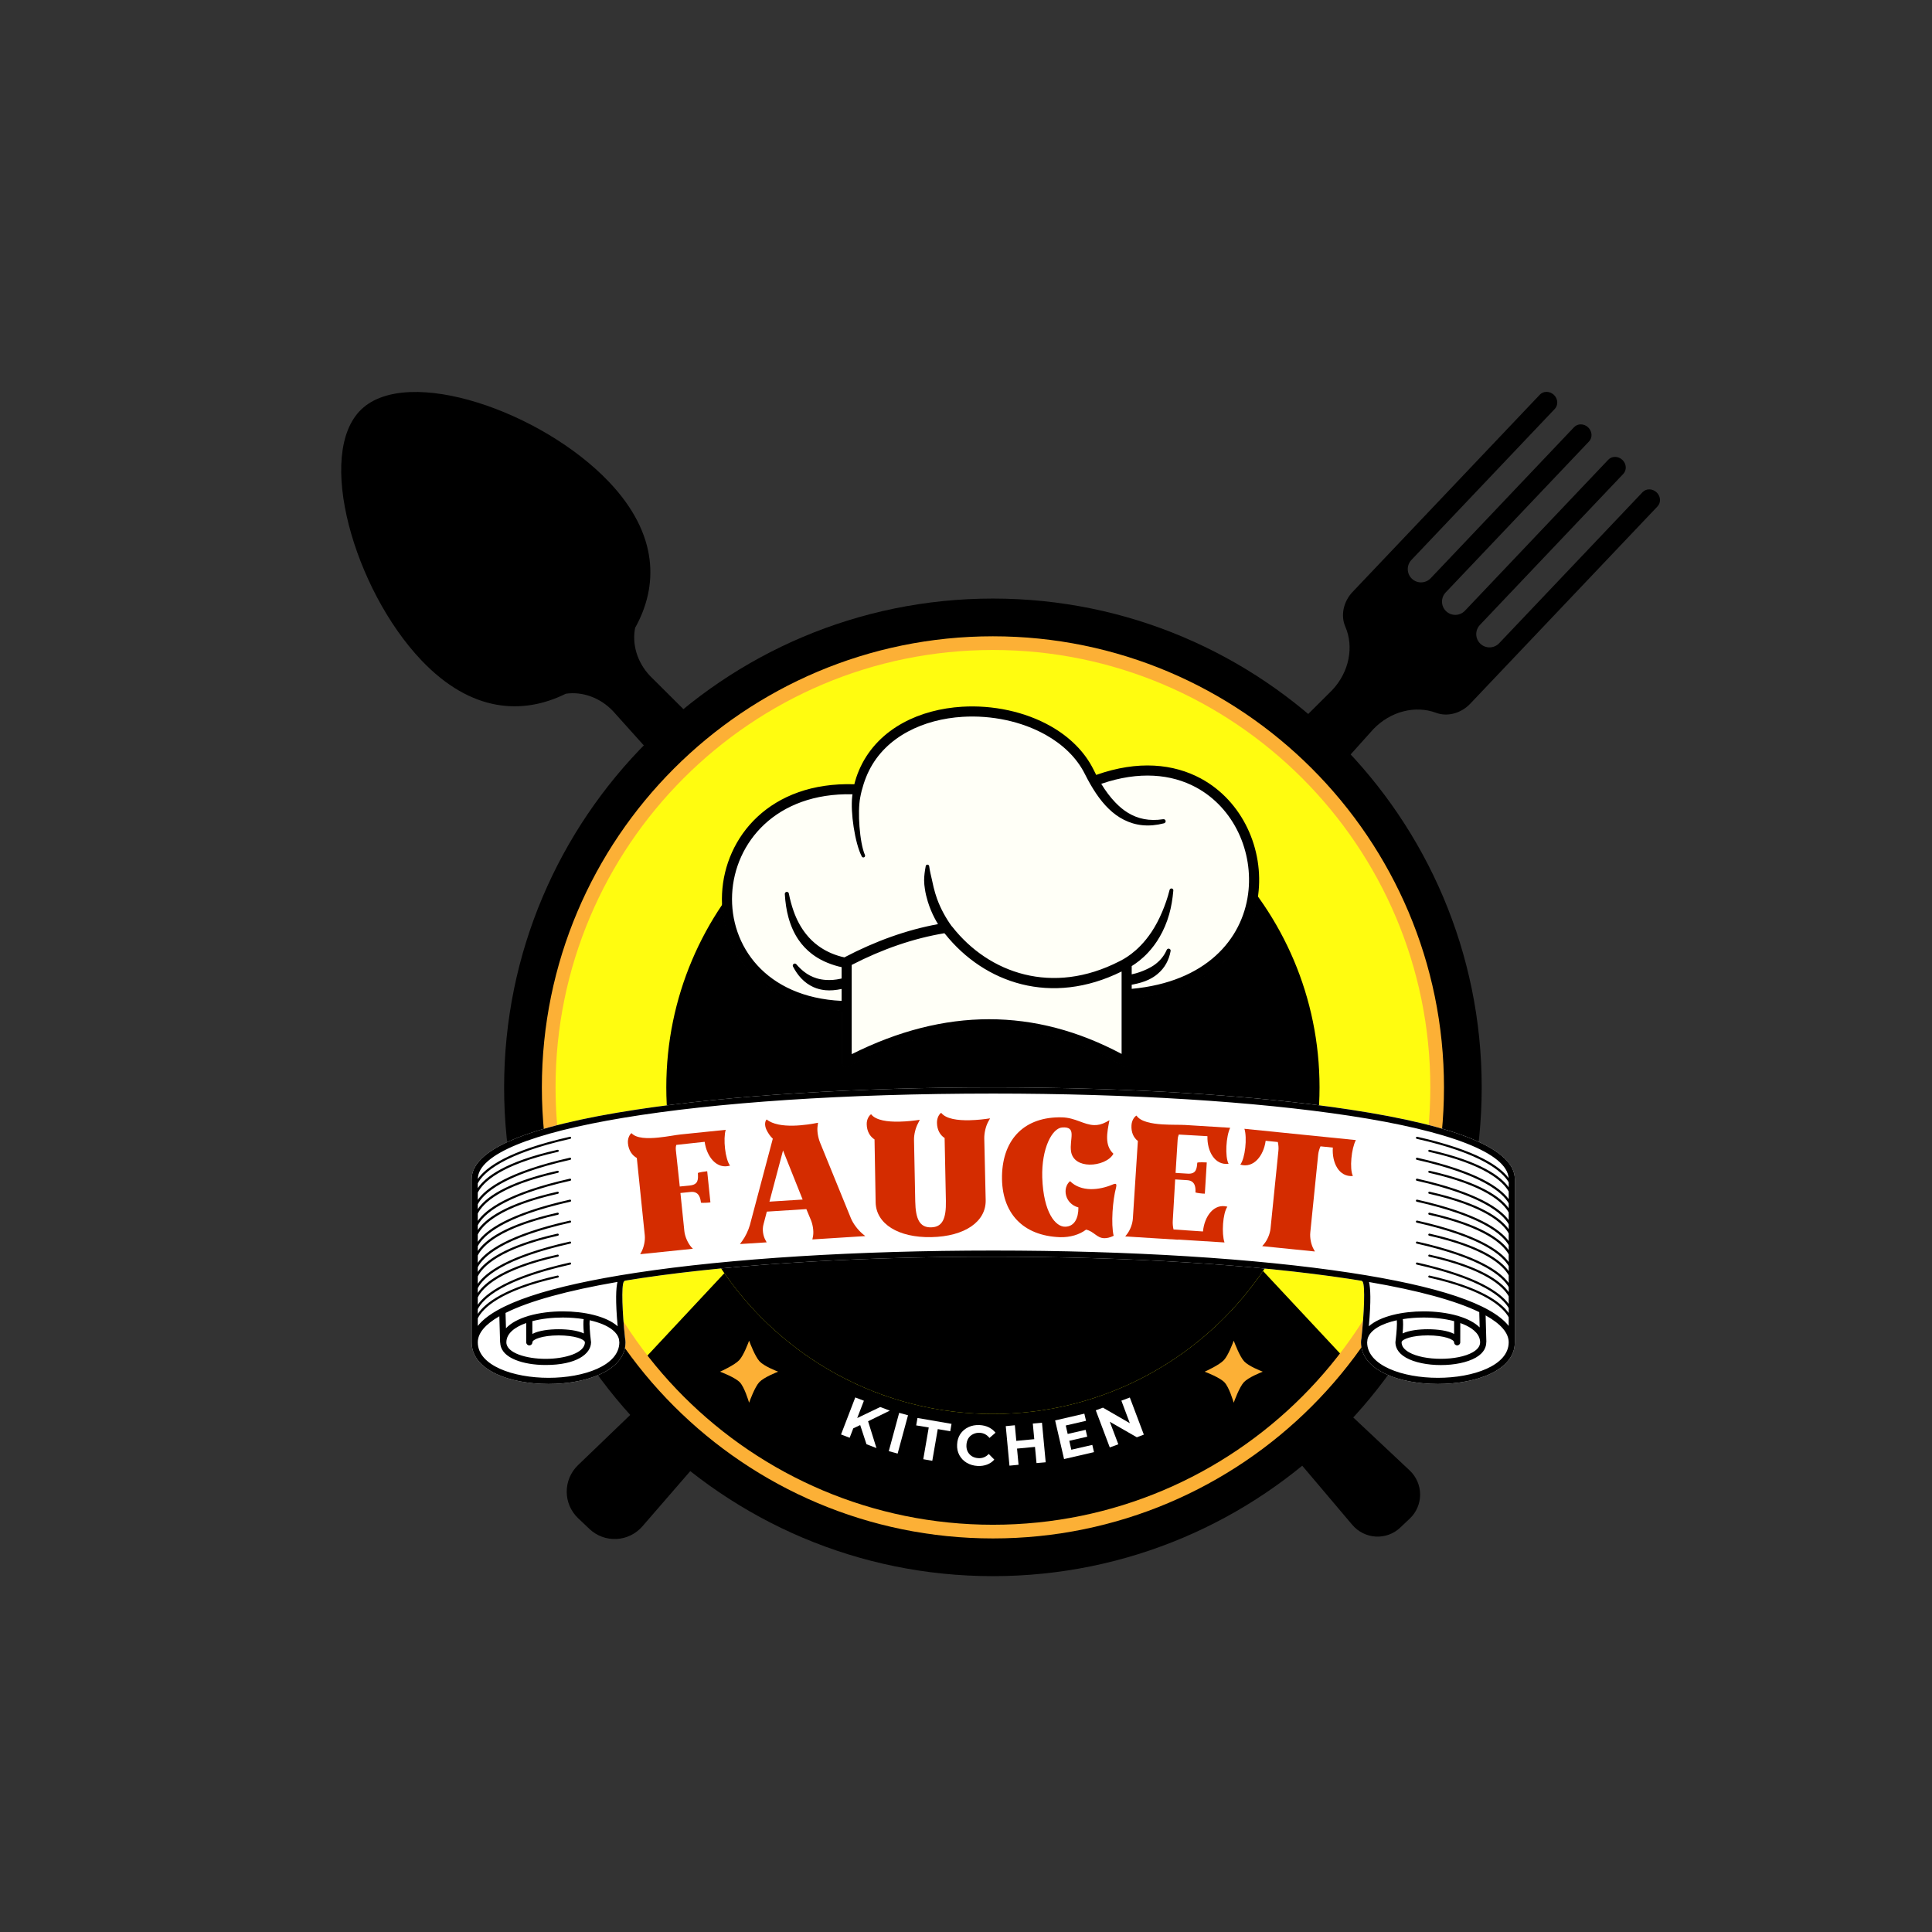 <svg xmlns="http://www.w3.org/2000/svg" xmlns:xlink="http://www.w3.org/1999/xlink" width="500" zoomAndPan="magnify" viewBox="0 0 375 375" height="500" preserveAspectRatio="xMidYMid meet" version="1.0"><rect x="0" y="0" width="375" height="375" fill="#333333" stroke="none"/><defs><g/><clipPath id="a4d08e2d4b"><path d="M 110 158 L 245 158 L 245 299 L 110 299 Z M 110 158 " clip-rule="nonzero"/></clipPath><clipPath id="7dbf98c8bb"><path d="M 222.703 157.605 L 245.551 179.293 L 124.727 306.578 L 101.879 284.895 Z M 222.703 157.605 " clip-rule="nonzero"/></clipPath><clipPath id="8d99b9a30d"><path d="M 222.703 157.605 L 245.551 179.293 L 124.727 306.578 L 101.879 284.895 Z M 222.703 157.605 " clip-rule="nonzero"/></clipPath><clipPath id="167ae1e8b4"><path d="M 159 177 L 276 177 L 276 299 L 159 299 Z M 159 177 " clip-rule="nonzero"/></clipPath><clipPath id="f8e4025086"><path d="M 145.512 198.195 L 181.941 163.586 L 290.938 278.316 L 254.508 312.926 Z M 145.512 198.195 " clip-rule="nonzero"/></clipPath><clipPath id="f8d87d5aba"><path d="M 145.512 198.195 L 181.941 163.586 L 290.938 278.316 L 254.508 312.926 Z M 145.512 198.195 " clip-rule="nonzero"/></clipPath><clipPath id="4cc273b6d7"><path d="M 66 76 L 183 76 L 183 197 L 66 197 Z M 66 76 " clip-rule="nonzero"/></clipPath><clipPath id="a79af0642b"><path d="M 51.941 96.746 L 88.371 62.137 L 197.371 176.867 L 160.938 211.477 Z M 51.941 96.746 " clip-rule="nonzero"/></clipPath><clipPath id="4f3c00596d"><path d="M 51.941 96.746 L 88.371 62.137 L 197.371 176.867 L 160.938 211.477 Z M 51.941 96.746 " clip-rule="nonzero"/></clipPath><clipPath id="8f384adb38"><path d="M 187 76 L 323 76 L 323 217 L 187 217 Z M 187 76 " clip-rule="nonzero"/></clipPath><clipPath id="072487d4c2"><path d="M 300.16 75.258 L 323.008 96.941 L 202.184 224.23 L 179.336 202.543 Z M 300.16 75.258 " clip-rule="nonzero"/></clipPath><clipPath id="5a28139ab9"><path d="M 300.16 75.258 L 323.008 96.941 L 202.184 224.23 L 179.336 202.543 Z M 300.16 75.258 " clip-rule="nonzero"/></clipPath><clipPath id="834a8148f0"><path d="M 118.418 136.777 L 266.812 136.777 L 266.812 285.172 L 118.418 285.172 Z M 118.418 136.777 " clip-rule="nonzero"/></clipPath><clipPath id="af94d6309b"><path d="M 192.613 136.777 C 151.637 136.777 118.418 169.996 118.418 210.973 C 118.418 251.953 151.637 285.172 192.613 285.172 C 233.594 285.172 266.812 251.953 266.812 210.973 C 266.812 169.996 233.594 136.777 192.613 136.777 Z M 192.613 136.777 " clip-rule="nonzero"/></clipPath><clipPath id="ffc29c34d1"><path d="M 97.836 116.195 L 287.586 116.195 L 287.586 305.945 L 97.836 305.945 Z M 97.836 116.195 " clip-rule="nonzero"/></clipPath><clipPath id="87895269fc"><path d="M 140 137 L 245 137 L 245 207.277 L 140 207.277 Z M 140 137 " clip-rule="nonzero"/></clipPath><clipPath id="8641bb6a72"><path d="M 91.547 211 L 294.047 211 L 294.047 268.723 L 91.547 268.723 Z M 91.547 211 " clip-rule="nonzero"/></clipPath><clipPath id="9da394037e"><path d="M 139.773 260.242 L 151.023 260.242 L 151.023 272.242 L 139.773 272.242 Z M 139.773 260.242 " clip-rule="nonzero"/></clipPath><clipPath id="a54a4c52a7"><path d="M 233.84 260.242 L 245.09 260.242 L 245.09 272.242 L 233.84 272.242 Z M 233.84 260.242 " clip-rule="nonzero"/></clipPath></defs><g clip-path="url(#a4d08e2d4b)"><g clip-path="url(#7dbf98c8bb)"><g clip-path="url(#8d99b9a30d)"><path fill="#000000" d="M 181.09 216.336 C 184.465 212.777 185.352 207.848 183.672 203.996 C 182.727 201.824 183.285 199.133 185.082 197.238 L 221.422 158.957 C 222.125 158.215 223.352 158.23 224.152 158.992 C 224.152 158.992 224.152 158.996 224.152 158.996 C 224.957 159.758 225.031 160.977 224.328 161.719 L 196.5 191.035 C 196.027 191.531 195.773 192.195 195.793 192.883 C 195.809 193.566 196.098 194.211 196.59 194.684 C 196.594 194.684 196.594 194.684 196.594 194.684 C 197.09 195.152 197.75 195.41 198.434 195.391 C 199.117 195.371 199.766 195.082 200.238 194.586 C 206.633 187.852 228.066 165.27 228.066 165.27 C 228.773 164.527 229.996 164.539 230.801 165.301 C 231.602 166.062 231.68 167.285 230.977 168.027 L 203.148 197.344 C 202.676 197.844 202.418 198.504 202.438 199.188 C 202.453 199.875 202.742 200.52 203.238 200.992 C 203.734 201.461 204.395 201.719 205.082 201.699 C 205.766 201.68 206.414 201.391 206.887 200.891 C 213.277 194.16 234.711 171.578 234.711 171.578 C 235.418 170.832 236.641 170.848 237.445 171.609 C 238.25 172.375 238.324 173.594 237.621 174.336 L 209.793 203.652 C 209.32 204.152 209.066 204.812 209.082 205.5 C 209.098 206.18 209.391 206.828 209.883 207.301 C 210.379 207.773 211.043 208.027 211.727 208.008 C 212.41 207.988 213.059 207.699 213.531 207.199 C 219.922 200.465 241.359 177.883 241.359 177.883 C 242.062 177.141 243.289 177.156 244.09 177.918 C 244.09 177.918 244.09 177.918 244.094 177.922 C 244.895 178.684 244.973 179.902 244.266 180.645 L 210.25 216.48 L 207.922 218.934 C 206.125 220.828 203.465 221.527 201.25 220.695 C 197.32 219.223 192.449 220.363 189.074 223.918 L 139.766 278.871 C 139.766 278.871 130.602 289.445 124.691 296.258 C 123.418 297.73 121.598 298.617 119.656 298.715 C 117.715 298.812 115.82 298.109 114.414 296.773 C 113.684 296.082 112.941 295.375 112.211 294.684 C 110.805 293.348 110.004 291.492 110 289.547 C 109.996 287.602 110.785 285.738 112.191 284.387 C 118.695 278.137 128.773 268.438 128.773 268.438 Z M 181.09 216.336 " fill-opacity="1" fill-rule="evenodd"/></g></g></g><g clip-path="url(#167ae1e8b4)"><g clip-path="url(#f8e4025086)"><g clip-path="url(#f8d87d5aba)"><path fill="#000000" d="M 203.395 236.098 C 195.172 240.172 185.105 239.867 175.352 229.602 C 162.297 215.863 154.715 189.449 163.727 180.887 C 172.742 172.324 198.727 181.254 211.781 194.992 C 221.523 205.246 221.324 215.301 216.852 223.305 C 216.223 226.422 217.199 229.965 219.746 232.645 L 258.527 271.242 C 258.527 271.242 267.672 279.832 273.605 285.402 C 274.898 286.613 275.637 288.301 275.645 290.066 C 275.652 291.832 274.934 293.52 273.656 294.734 L 271.793 296.5 C 270.516 297.715 268.793 298.348 267.031 298.246 C 265.27 298.145 263.621 297.324 262.477 295.973 C 257.219 289.758 249.117 280.184 249.117 280.184 L 212.555 239.477 C 210.016 236.801 206.535 235.641 203.395 236.098 Z M 203.395 236.098 " fill-opacity="1" fill-rule="evenodd"/></g></g></g><g clip-path="url(#4cc273b6d7)"><g clip-path="url(#a79af0642b)"><g clip-path="url(#4f3c00596d)"><path fill="#000000" d="M 109.824 134.652 C 101.602 138.727 91.535 138.418 81.781 128.152 C 68.727 114.414 61.145 88.004 70.156 79.441 C 79.172 70.879 105.156 79.805 118.211 93.543 C 127.953 103.801 127.754 113.855 123.281 121.855 C 122.652 124.973 123.629 128.516 126.176 131.199 L 164.957 169.797 C 164.957 169.797 174.102 178.383 180.039 183.957 C 181.328 185.168 182.066 186.852 182.074 188.621 C 182.082 190.383 181.363 192.07 180.086 193.285 L 178.223 195.055 C 176.945 196.266 175.223 196.898 173.461 196.801 C 171.699 196.699 170.051 195.875 168.906 194.527 C 163.648 188.312 155.547 178.738 155.547 178.738 L 118.984 138.027 C 116.445 135.355 112.965 134.191 109.824 134.652 Z M 109.824 134.652 " fill-opacity="1" fill-rule="evenodd"/></g></g></g><g clip-path="url(#8f384adb38)"><g clip-path="url(#072487d4c2)"><g clip-path="url(#5a28139ab9)"><path fill="#000000" d="M 258.543 133.984 C 261.922 130.426 262.809 125.5 261.129 121.645 C 260.184 119.477 260.742 116.781 262.539 114.887 L 298.875 76.609 C 299.582 75.867 300.805 75.879 301.609 76.641 C 301.609 76.641 301.609 76.645 301.609 76.645 C 302.414 77.406 302.488 78.625 301.785 79.367 L 273.957 108.684 C 273.484 109.184 273.23 109.848 273.246 110.531 C 273.266 111.215 273.555 111.863 274.047 112.332 C 274.051 112.332 274.051 112.332 274.051 112.332 C 274.543 112.805 275.207 113.059 275.891 113.039 C 276.574 113.02 277.223 112.73 277.695 112.234 C 284.09 105.5 305.523 82.918 305.523 82.918 C 306.23 82.176 307.453 82.188 308.258 82.953 C 309.059 83.715 309.137 84.938 308.434 85.68 L 280.605 114.992 C 280.133 115.492 279.875 116.152 279.895 116.84 C 279.91 117.523 280.199 118.168 280.695 118.641 C 281.191 119.109 281.852 119.367 282.539 119.348 C 283.223 119.328 283.867 119.039 284.344 118.543 C 290.734 111.809 312.168 89.227 312.168 89.227 C 312.875 88.484 314.098 88.5 314.902 89.262 C 315.707 90.023 315.781 91.242 315.078 91.984 L 287.25 121.301 C 286.777 121.801 286.523 122.465 286.539 123.148 C 286.555 123.832 286.844 124.48 287.34 124.949 C 287.836 125.422 288.5 125.676 289.184 125.656 C 289.867 125.637 290.516 125.348 290.988 124.848 C 297.379 118.117 318.816 95.535 318.816 95.535 C 319.52 94.793 320.746 94.805 321.547 95.566 C 321.547 95.566 321.547 95.566 321.551 95.57 C 322.352 96.332 322.426 97.551 321.723 98.293 L 287.707 134.129 L 285.379 136.582 C 283.578 138.477 280.922 139.18 278.707 138.344 C 274.773 136.875 269.906 138.012 266.531 141.566 L 217.223 196.52 C 217.223 196.52 208.059 207.094 202.148 213.906 C 200.875 215.379 199.055 216.266 197.113 216.363 C 195.172 216.461 193.277 215.762 191.871 214.422 C 191.141 213.73 190.398 213.023 189.668 212.336 C 188.262 210.996 187.461 209.141 187.457 207.199 C 187.453 205.254 188.242 203.391 189.648 202.039 C 196.152 195.785 206.23 186.09 206.23 186.09 Z M 258.543 133.984 " fill-opacity="1" fill-rule="evenodd"/></g></g></g><g clip-path="url(#834a8148f0)"><g clip-path="url(#af94d6309b)"><path fill="#000000" d="M 118.418 136.777 L 266.812 136.777 L 266.812 285.172 L 118.418 285.172 Z M 118.418 136.777 " fill-opacity="1" fill-rule="nonzero"/></g></g><g clip-path="url(#ffc29c34d1)"><path fill="#000000" d="M 192.723 116.18 C 140.359 116.18 97.848 158.691 97.848 211.055 C 97.848 263.418 140.359 305.93 192.723 305.93 C 245.086 305.93 287.598 263.418 287.598 211.055 C 287.598 158.691 245.086 116.18 192.723 116.18 Z M 192.723 123.984 C 240.773 123.984 279.793 163 279.793 211.055 C 279.793 259.109 240.773 298.125 192.723 298.125 C 144.668 298.125 105.652 259.109 105.652 211.055 C 105.652 163 144.668 123.984 192.723 123.984 Z M 192.723 123.984 " fill-opacity="1" fill-rule="evenodd"/></g><path fill="#fffc10" d="M 192.723 125.684 C 145.605 125.684 107.352 163.938 107.352 211.055 C 107.352 258.176 145.605 296.426 192.723 296.426 C 239.84 296.426 278.094 258.176 278.094 211.055 C 278.094 163.938 239.84 125.684 192.723 125.684 Z M 192.723 147.66 C 227.711 147.66 256.121 176.066 256.121 211.055 C 256.121 246.047 227.711 274.453 192.723 274.453 C 157.734 274.453 129.328 246.047 129.328 211.055 C 129.328 176.066 157.734 147.66 192.723 147.66 Z M 192.723 147.66 " fill-opacity="1" fill-rule="evenodd"/><path fill="#000000" d="M 245.148 246.699 L 260.422 263.051 C 244.809 283.34 220.281 296.426 192.723 296.426 C 165.348 296.426 140.965 283.516 125.344 263.457 L 140.598 247.125 C 152.047 263.633 171.133 274.453 192.723 274.453 C 214.5 274.453 233.727 263.449 245.148 246.699 Z M 245.148 246.699 " fill-opacity="1" fill-rule="evenodd"/><path fill="#fcb036" d="M 192.727 123.504 C 144.402 123.504 105.176 162.734 105.176 211.059 C 105.176 259.379 144.402 298.609 192.727 298.609 C 241.051 298.609 280.277 259.379 280.277 211.059 C 280.277 162.734 241.051 123.504 192.727 123.504 Z M 192.727 126.16 C 239.582 126.16 277.621 164.203 277.621 211.059 C 277.621 257.914 239.582 295.953 192.727 295.953 C 145.871 295.953 107.832 257.914 107.832 211.059 C 107.832 164.203 145.871 126.16 192.727 126.16 Z M 192.727 126.16 " fill-opacity="1" fill-rule="evenodd"/><g clip-path="url(#87895269fc)"><path fill="#fffff7" d="M 165.918 152.336 C 165.969 152.117 166.027 151.902 166.086 151.688 C 166.359 150.699 166.723 149.77 167.141 148.887 C 168.918 145.137 171.828 142.32 175.352 140.395 C 178.73 138.551 182.684 137.539 186.738 137.289 C 192.711 136.926 198.914 138.238 203.867 141.043 C 207.48 143.09 210.426 145.926 212.168 149.465 C 212.348 149.836 212.531 150.199 212.715 150.547 C 220.883 147.629 227.781 148.375 233.023 151.203 C 241.09 155.555 245.262 164.891 244.09 173.738 C 242.82 183.348 235.285 192.445 219.547 193.793 L 219.547 206.219 C 219.547 206.523 219.383 206.809 219.117 206.961 C 218.852 207.117 218.523 207.121 218.254 206.969 C 201.09 197.277 183.254 197.234 164.738 206.98 C 164.473 207.121 164.148 207.113 163.887 206.957 C 163.629 206.801 163.469 206.52 163.469 206.219 L 163.469 196.113 C 147.246 195.453 139.746 184.324 140.262 173.484 C 140.781 162.535 149.512 151.773 165.918 152.336 Z M 165.918 152.336 " fill-opacity="1" fill-rule="evenodd"/><path fill="#000000" d="M 165.828 152.223 C 165.875 152.031 165.922 151.844 165.977 151.656 C 166.254 150.664 166.617 149.727 167.035 148.84 C 168.824 145.066 171.754 142.23 175.297 140.297 C 178.691 138.445 182.66 137.426 186.73 137.176 C 192.727 136.812 198.953 138.133 203.926 140.945 C 207.559 143.004 210.52 145.859 212.273 149.418 C 212.434 149.754 212.602 150.086 212.773 150.41 C 220.934 147.516 227.832 148.273 233.078 151.102 C 241.188 155.48 245.383 164.863 244.207 173.758 C 242.93 183.387 235.402 192.516 219.664 193.902 L 219.664 206.219 C 219.664 206.566 219.48 206.891 219.176 207.066 C 218.875 207.238 218.504 207.242 218.199 207.07 C 201.07 197.402 183.273 197.359 164.793 207.086 C 164.488 207.246 164.125 207.234 163.828 207.059 C 163.535 206.879 163.355 206.562 163.355 206.219 L 163.355 196.227 C 147.125 195.516 139.629 184.348 140.148 173.484 C 140.668 162.5 149.406 151.699 165.828 152.223 Z M 183.301 181.141 C 177.328 182.137 171.332 184.191 165.316 187.289 L 165.316 204.613 C 183.406 195.559 200.863 195.598 217.703 204.566 L 217.703 188.566 C 204.07 195.324 191.086 190.848 183.445 181.289 C 183.395 181.246 183.344 181.195 183.301 181.141 Z M 225.934 159.801 C 222.977 160.566 220.414 160.266 218.145 159.117 C 217.098 158.59 216.121 157.879 215.211 156.996 C 213.461 155.309 211.961 152.996 210.582 150.25 C 208.977 147.035 206.262 144.484 202.969 142.633 C 198.301 140.012 192.469 138.793 186.852 139.133 C 183.07 139.363 179.387 140.301 176.227 142 C 173.008 143.727 170.332 146.238 168.656 149.621 C 168.262 150.418 167.926 151.266 167.637 152.156 C 167.363 153.004 167.129 153.887 166.961 154.824 C 166.691 156.258 166.668 158.363 166.824 160.418 C 166.992 162.609 167.355 164.742 167.883 165.953 C 167.961 166.117 167.891 166.316 167.723 166.398 C 167.555 166.48 167.355 166.41 167.273 166.242 C 166.621 165.023 166.047 162.828 165.695 160.547 C 165.359 158.379 165.238 156.141 165.41 154.594 C 165.426 154.453 165.445 154.309 165.465 154.168 C 150.586 153.832 142.586 163.562 142.105 173.574 C 141.633 183.496 148.574 193.574 163.355 194.27 L 163.355 191.957 C 162.223 192.199 161.168 192.293 160.188 192.195 C 159.367 192.113 158.598 191.918 157.891 191.598 C 157.008 191.199 156.219 190.637 155.527 189.906 C 154.922 189.266 154.398 188.516 153.938 187.637 C 153.82 187.457 153.871 187.215 154.051 187.094 C 154.23 186.973 154.473 187.02 154.598 187.195 C 155.055 187.734 155.535 188.184 156.035 188.586 C 156.812 189.207 157.645 189.621 158.539 189.895 C 159.113 190.07 159.711 190.168 160.348 190.207 C 161.219 190.258 162.16 190.199 163.176 189.969 L 163.355 189.926 L 163.355 187.719 L 162.777 187.59 L 162.77 187.59 C 160.766 187.066 159.031 186.266 157.59 185.16 C 156.566 184.371 155.68 183.438 154.953 182.359 C 154.113 181.109 153.477 179.676 153.035 178.066 C 152.656 176.688 152.43 175.184 152.332 173.547 C 152.305 173.336 152.461 173.141 152.676 173.113 C 152.891 173.086 153.09 173.234 153.117 173.449 C 153.352 174.66 153.664 175.777 154.031 176.824 C 154.637 178.547 155.441 180.023 156.438 181.281 C 157.125 182.156 157.906 182.914 158.797 183.566 C 160.062 184.496 161.539 185.219 163.277 185.68 L 163.891 185.824 C 169.973 182.633 176.035 180.48 182.07 179.371 C 181.848 179.012 181.621 178.621 181.402 178.199 C 180.918 177.27 180.453 176.195 180.082 174.984 C 179.852 174.223 179.645 173.41 179.52 172.547 C 179.441 172.008 179.371 171.457 179.371 170.883 C 179.371 169.996 179.5 169.105 179.676 168.145 C 179.684 167.961 179.84 167.816 180.027 167.824 C 180.211 167.828 180.359 167.98 180.359 168.164 C 180.48 169.078 180.695 169.898 180.879 170.719 C 180.992 171.234 181.094 171.73 181.211 172.215 C 181.402 172.988 181.617 173.719 181.859 174.398 C 182.246 175.48 182.699 176.438 183.152 177.273 C 183.695 178.277 184.238 179.105 184.699 179.738 C 184.742 179.773 184.781 179.82 184.82 179.867 C 191.973 188.984 204.312 193.223 217.227 186.613 C 217.25 186.598 217.277 186.586 217.305 186.574 C 217.32 186.566 217.336 186.559 217.348 186.551 C 217.59 186.426 217.832 186.297 218.074 186.164 C 218.945 185.66 220.141 184.832 221.387 183.543 C 222.102 182.805 222.832 181.918 223.539 180.852 C 224.262 179.758 224.953 178.48 225.582 176.984 C 226.109 175.723 226.617 174.34 227.012 172.75 C 227.051 172.551 227.238 172.418 227.438 172.453 C 227.637 172.484 227.773 172.676 227.742 172.871 C 227.59 174.57 227.328 176.09 226.941 177.453 C 226.465 179.145 225.816 180.586 225.109 181.816 C 224.402 183.051 223.613 184.07 222.832 184.906 C 221.707 186.113 220.586 186.945 219.664 187.516 L 219.664 189.117 C 220.77 188.887 221.719 188.539 222.555 188.141 C 223.207 187.836 223.793 187.512 224.305 187.109 C 225.234 186.383 225.957 185.516 226.449 184.398 C 226.52 184.195 226.738 184.082 226.945 184.145 C 227.152 184.211 227.27 184.426 227.207 184.633 C 227.051 185.504 226.77 186.293 226.363 187.027 C 225.945 187.789 225.383 188.461 224.68 189.051 C 224.168 189.484 223.574 189.859 222.902 190.176 C 222.051 190.574 221.066 190.859 219.973 191.074 L 219.664 191.129 L 219.664 191.934 C 234.07 190.602 241.086 182.359 242.258 173.5 C 243.332 165.387 239.539 156.816 232.145 152.824 C 227.379 150.254 221.133 149.605 213.75 152.141 C 214.594 153.523 215.5 154.734 216.473 155.742 C 217.238 156.543 218.039 157.219 218.91 157.75 C 220.844 158.934 223.078 159.426 225.77 159.008 C 225.988 158.965 226.199 159.105 226.246 159.32 C 226.289 159.539 226.148 159.754 225.934 159.801 Z M 225.934 159.801 " fill-opacity="1" fill-rule="evenodd"/></g><g clip-path="url(#8641bb6a72)"><path fill="#ffffff" d="M 262.07 215.379 C 243.789 212.598 219.184 211.066 192.789 211.066 C 166.395 211.066 141.789 212.598 123.504 215.379 C 102.297 218.602 91.547 223.145 91.547 228.879 L 91.547 260.539 C 91.547 263.105 93.215 265.234 96.371 266.703 C 99.047 267.945 102.637 268.629 106.477 268.629 C 113.645 268.629 121.355 266.113 121.406 260.594 C 121.406 260.574 121.406 260.559 121.406 260.539 C 121.406 260.266 121.375 260 121.32 259.742 C 120.801 254.906 120.57 249.57 121.086 248.758 C 121.168 248.715 121.23 248.652 121.281 248.582 C 139.031 245.656 163.941 243.926 192.789 243.926 C 219.125 243.926 243.664 245.453 261.891 248.223 C 262.715 248.348 263.516 248.477 264.309 248.605 C 264.359 248.668 264.418 248.719 264.488 248.758 C 265.004 249.57 264.773 254.906 264.254 259.742 C 264.199 260 264.168 260.266 264.168 260.539 C 264.168 263.105 265.836 265.234 268.992 266.703 C 271.668 267.945 275.258 268.629 279.098 268.629 C 286.289 268.629 294.027 266.098 294.027 260.539 L 294.027 228.879 C 294.027 223.145 283.277 218.602 262.07 215.379 " fill-opacity="1" fill-rule="nonzero"/><path fill="#000000" d="M 292.836 230.453 C 291.344 228.371 287.465 225.426 277.477 223.18 C 277.371 223.156 277.262 223.223 277.234 223.332 C 277.211 223.441 277.277 223.551 277.391 223.574 C 288.25 226.02 291.727 229.301 292.836 231.27 L 292.836 232.746 C 291.203 230.539 286.801 227.355 275.078 224.715 C 274.969 224.691 274.859 224.762 274.836 224.871 C 274.809 224.98 274.879 225.086 274.988 225.113 C 287.691 227.973 291.629 231.469 292.836 233.547 L 292.836 234.52 C 291.344 232.438 287.465 229.496 277.477 227.246 C 277.371 227.223 277.262 227.293 277.234 227.402 C 277.211 227.508 277.277 227.617 277.391 227.645 C 288.25 230.09 291.727 233.371 292.836 235.336 L 292.836 236.812 C 291.203 234.605 286.801 231.422 275.078 228.781 C 274.969 228.758 274.859 228.828 274.836 228.938 C 274.809 229.047 274.879 229.156 274.988 229.18 C 287.691 232.039 291.629 235.539 292.836 237.613 L 292.836 238.586 C 291.344 236.508 287.465 233.562 277.477 231.312 C 277.371 231.289 277.262 231.359 277.234 231.469 C 277.211 231.578 277.277 231.688 277.391 231.711 C 288.25 234.156 291.727 237.438 292.836 239.402 L 292.836 240.883 C 291.203 238.672 286.801 235.492 275.078 232.852 C 274.969 232.824 274.859 232.895 274.836 233.004 C 274.809 233.113 274.879 233.223 274.988 233.25 C 287.691 236.105 291.629 239.605 292.836 241.684 L 292.836 242.656 C 291.344 240.574 287.465 237.629 277.477 235.383 C 277.371 235.359 277.262 235.426 277.234 235.535 C 277.211 235.645 277.277 235.754 277.391 235.781 C 288.25 238.227 291.727 241.508 292.836 243.473 L 292.836 244.949 C 291.203 242.742 286.801 239.559 275.078 236.918 C 274.969 236.895 274.859 236.965 274.836 237.074 C 274.809 237.184 274.879 237.289 274.988 237.316 C 287.691 240.176 291.629 243.672 292.836 245.75 L 292.836 246.723 C 291.344 244.645 287.465 241.699 277.477 239.449 C 277.371 239.426 277.262 239.496 277.234 239.605 C 277.211 239.715 277.277 239.82 277.391 239.848 C 288.25 242.293 291.727 245.574 292.836 247.539 L 292.836 249.016 C 291.203 246.809 286.801 243.625 275.078 240.988 C 274.969 240.961 274.859 241.031 274.836 241.141 C 274.809 241.25 274.879 241.359 274.988 241.383 C 287.691 244.242 291.629 247.742 292.836 249.816 L 292.836 250.789 C 291.344 248.711 287.465 245.766 277.477 243.52 C 277.371 243.492 277.262 243.562 277.234 243.672 C 277.211 243.781 277.277 243.891 277.391 243.914 C 288.25 246.359 291.727 249.641 292.836 251.609 L 292.836 253.086 C 291.203 250.875 286.801 247.695 275.078 245.055 C 274.969 245.031 274.859 245.098 274.836 245.207 C 274.809 245.316 274.879 245.426 274.988 245.453 C 287.691 248.309 291.629 251.809 292.836 253.887 L 292.836 254.859 C 291.344 252.777 287.465 249.836 277.477 247.586 C 277.371 247.559 277.262 247.629 277.234 247.738 C 277.211 247.848 277.277 247.957 277.391 247.984 C 288.25 250.43 291.727 253.711 292.836 255.676 L 292.836 257.363 C 289.5 253.109 279.191 249.645 262.07 247.039 C 243.789 244.262 219.184 242.73 192.789 242.73 C 166.395 242.73 141.789 244.262 123.504 247.039 C 106.383 249.645 96.074 253.109 92.738 257.363 L 92.738 255.883 C 93.715 253.949 97.039 250.516 108.297 247.984 C 108.406 247.957 108.477 247.848 108.449 247.738 C 108.426 247.629 108.32 247.559 108.207 247.586 C 97.961 249.895 94.148 252.93 92.738 255.02 L 92.738 254.09 C 93.801 252.043 97.57 248.406 110.699 245.453 C 110.809 245.426 110.875 245.316 110.852 245.207 C 110.828 245.098 110.719 245.027 110.609 245.055 C 98.605 247.758 94.277 251.027 92.738 253.242 L 92.738 251.816 C 93.715 249.883 97.039 246.449 108.297 243.914 C 108.406 243.891 108.477 243.781 108.449 243.672 C 108.426 243.562 108.32 243.492 108.207 243.52 C 97.961 245.824 94.148 248.863 92.738 250.953 L 92.738 250.023 C 93.801 247.977 97.57 244.336 110.699 241.383 C 110.809 241.359 110.875 241.25 110.852 241.141 C 110.828 241.031 110.719 240.961 110.609 240.988 C 98.605 243.691 94.277 246.961 92.738 249.176 L 92.738 247.746 C 93.715 245.812 97.039 242.379 108.297 239.848 C 108.406 239.82 108.477 239.715 108.449 239.605 C 108.426 239.496 108.32 239.426 108.207 239.449 C 97.961 241.758 94.148 244.797 92.738 246.883 L 92.738 245.957 C 93.801 243.91 97.57 240.27 110.699 237.316 C 110.809 237.289 110.875 237.184 110.852 237.074 C 110.828 236.965 110.719 236.895 110.609 236.918 C 98.605 239.621 94.277 242.895 92.738 245.105 L 92.738 243.68 C 93.715 241.746 97.039 238.312 108.297 235.781 C 108.406 235.754 108.477 235.645 108.449 235.535 C 108.426 235.426 108.32 235.355 108.207 235.383 C 97.961 237.688 94.148 240.727 92.738 242.816 L 92.738 241.887 C 93.801 239.84 97.57 236.203 110.699 233.25 C 110.809 233.223 110.875 233.113 110.852 233.004 C 110.828 232.895 110.719 232.824 110.609 232.852 C 98.605 235.555 94.277 238.824 92.738 241.039 L 92.738 239.613 C 93.715 237.68 97.039 234.246 108.297 231.711 C 108.406 231.688 108.477 231.578 108.449 231.469 C 108.426 231.359 108.32 231.289 108.207 231.312 C 97.961 233.621 94.148 236.66 92.738 238.746 L 92.738 237.82 C 93.801 235.773 97.57 232.133 110.699 229.18 C 110.809 229.156 110.875 229.047 110.852 228.938 C 110.828 228.828 110.719 228.758 110.609 228.781 C 98.605 231.484 94.277 234.758 92.738 236.973 L 92.738 235.543 C 93.715 233.609 97.039 230.176 108.297 227.645 C 108.406 227.617 108.477 227.508 108.449 227.402 C 108.426 227.293 108.32 227.223 108.207 227.246 C 97.961 229.555 94.148 232.594 92.738 234.68 L 92.738 233.75 C 93.801 231.707 97.57 228.066 110.699 225.113 C 110.809 225.086 110.875 224.98 110.852 224.871 C 110.828 224.762 110.719 224.691 110.609 224.715 C 98.605 227.418 94.277 230.691 92.738 232.902 L 92.738 231.477 C 93.715 229.543 97.039 226.109 108.297 223.574 C 108.406 223.551 108.477 223.441 108.449 223.332 C 108.426 223.223 108.32 223.152 108.207 223.18 C 97.961 225.484 94.148 228.523 92.738 230.613 L 92.738 229.684 C 93.801 227.637 97.57 224 110.699 221.043 C 110.809 221.02 110.875 220.91 110.852 220.801 C 110.828 220.691 110.719 220.621 110.609 220.648 C 98.613 223.348 94.281 226.617 92.742 228.832 C 92.883 219.227 134.914 212.262 192.789 212.262 C 219.125 212.262 243.664 213.789 261.891 216.559 C 281.547 219.547 292.496 223.84 292.82 228.66 C 291.176 226.449 286.766 223.277 275.078 220.648 C 274.969 220.625 274.859 220.691 274.836 220.801 C 274.809 220.91 274.879 221.02 274.988 221.043 C 287.691 223.902 291.629 227.402 292.836 229.48 Z M 272.281 256.043 C 273.574 255.836 274.953 255.73 276.324 255.73 C 278.477 255.73 280.516 255.977 282.246 256.434 L 282.242 258.914 C 281.023 258.266 279.043 258.004 277.141 258.004 C 275.34 258.004 273.473 258.238 272.246 258.82 C 272.375 257.375 272.355 256.539 272.281 256.043 Z M 287.289 260.539 C 287.289 261.273 286.812 261.922 285.875 262.465 C 282.914 264.172 276.418 264.172 273.461 262.465 C 272.531 261.926 272.059 261.289 272.047 260.566 C 272.051 260.535 272.055 260.512 272.059 260.48 C 272.184 259.926 274.094 259.199 277.141 259.199 C 280.301 259.199 282.238 259.98 282.238 260.539 C 282.238 260.871 282.508 261.137 282.836 261.141 C 283.164 261.141 283.434 260.871 283.434 260.543 L 283.441 256.805 C 283.648 256.875 283.848 256.953 284.043 257.035 C 285.461 257.625 287.137 258.668 287.277 260.32 L 287.281 260.461 C 287.281 260.488 287.285 260.512 287.289 260.539 Z M 265.727 248.84 C 275.34 250.484 282.559 252.469 287.125 254.68 L 287.203 257.652 C 286.242 256.699 284.809 255.969 283.133 255.461 C 283.059 255.418 282.977 255.395 282.891 255.387 C 280.891 254.812 278.574 254.535 276.324 254.535 C 272.227 254.535 267.91 255.457 265.688 257.43 C 266.141 252.43 266.008 250.023 265.727 248.84 Z M 279.098 267.434 C 272.281 267.434 265.387 265.074 265.363 260.566 C 265.387 260.352 265.41 260.148 265.43 259.941 C 265.855 258.148 268.164 256.914 271.121 256.262 C 271.199 256.914 271.082 258.656 270.887 260.199 C 270.887 260.219 270.887 260.238 270.883 260.254 C 270.875 260.324 270.863 260.395 270.855 260.465 C 270.855 260.48 270.855 260.492 270.855 260.508 C 270.855 260.52 270.852 260.531 270.852 260.539 C 270.852 261.359 271.199 262.539 272.863 263.5 C 276.234 265.445 283.102 265.445 286.473 263.5 C 288.113 262.551 288.473 261.391 288.48 260.574 C 288.492 260.527 288.5 260.48 288.5 260.43 L 288.359 255.32 C 291.305 256.961 292.836 258.711 292.836 260.539 C 292.836 265.066 285.926 267.434 279.098 267.434 Z M 113.332 258.82 C 112.102 258.238 110.23 258.004 108.434 258.004 C 106.531 258.004 104.551 258.266 103.332 258.914 L 103.328 256.434 C 105.109 255.965 107.184 255.73 109.246 255.73 C 110.664 255.73 112.027 255.84 113.293 256.043 C 113.215 256.539 113.199 257.375 113.332 258.82 Z M 98.289 260.449 C 98.344 258.812 99.891 257.59 102.137 256.797 L 102.141 260.539 L 102.141 260.543 C 102.141 260.871 102.406 261.141 102.738 261.141 C 103.07 261.137 103.336 260.871 103.336 260.539 C 103.336 259.98 105.273 259.199 108.434 259.199 C 109.848 259.199 111.211 259.367 112.176 259.656 C 113.074 259.93 113.449 260.25 113.516 260.469 C 113.52 260.5 113.523 260.531 113.527 260.562 C 113.5 262.633 109.59 263.754 105.906 263.754 C 102.219 263.754 98.297 262.629 98.285 260.551 C 98.289 260.527 98.289 260.504 98.289 260.477 Z M 119.887 257.43 C 117.664 255.457 113.348 254.535 109.246 254.535 C 107 254.535 104.684 254.812 102.688 255.387 C 102.598 255.395 102.516 255.418 102.441 255.461 C 100.672 255.996 99.172 256.781 98.211 257.816 L 98.125 254.84 C 102.734 252.527 110.164 250.492 119.852 248.82 C 119.566 249.996 119.43 252.402 119.887 257.43 Z M 106.477 267.434 C 99.648 267.434 92.738 265.066 92.738 260.539 C 92.738 258.754 94.191 257.059 96.922 255.484 L 97.07 260.516 C 97.074 260.562 97.082 260.609 97.094 260.656 C 97.133 261.648 97.688 262.984 100.027 263.949 C 101.59 264.594 103.676 264.945 105.906 264.945 C 111.938 264.945 114.668 262.777 114.719 260.605 C 114.719 260.59 114.723 260.582 114.723 260.566 C 114.723 260.559 114.723 260.551 114.723 260.539 C 114.723 260.531 114.719 260.52 114.719 260.508 C 114.719 260.492 114.723 260.48 114.719 260.465 C 114.711 260.395 114.699 260.324 114.691 260.254 C 114.688 260.238 114.688 260.219 114.684 260.199 C 114.492 258.656 114.375 256.91 114.453 256.262 C 115.371 256.465 116.219 256.727 116.969 257.035 C 118.277 257.582 119.809 258.512 120.145 259.957 C 120.168 260.16 120.188 260.355 120.211 260.566 C 120.188 265.074 113.289 267.434 106.477 267.434 Z M 262.07 215.379 C 243.789 212.598 219.184 211.066 192.789 211.066 C 166.395 211.066 141.789 212.598 123.504 215.379 C 102.297 218.602 91.547 223.145 91.547 228.879 L 91.547 260.539 C 91.547 263.105 93.215 265.234 96.371 266.703 C 99.047 267.945 102.637 268.629 106.477 268.629 C 113.645 268.629 121.355 266.113 121.406 260.594 C 121.406 260.574 121.406 260.559 121.406 260.539 C 121.406 260.266 121.375 260 121.32 259.742 C 120.801 254.906 120.57 249.57 121.086 248.758 C 121.168 248.715 121.23 248.652 121.281 248.582 C 139.031 245.656 163.941 243.926 192.789 243.926 C 219.125 243.926 243.664 245.453 261.891 248.223 C 262.715 248.348 263.516 248.477 264.309 248.605 C 264.359 248.668 264.418 248.719 264.488 248.758 C 265.004 249.57 264.773 254.906 264.254 259.742 C 264.199 260 264.168 260.266 264.168 260.539 C 264.168 263.105 265.836 265.234 268.992 266.703 C 271.668 267.945 275.258 268.629 279.098 268.629 C 286.289 268.629 294.027 266.098 294.027 260.539 L 294.027 228.879 C 294.027 223.145 283.277 218.602 262.07 215.379 " fill-opacity="1" fill-rule="nonzero"/></g><g clip-path="url(#9da394037e)"><path fill="#fcb036" d="M 145.387 260.254 C 145.391 260.246 145.395 260.242 145.402 260.242 C 145.406 260.242 145.414 260.246 145.414 260.254 C 145.547 260.613 146.559 263.309 147.438 264.246 C 148.312 265.18 150.688 266.105 151.008 266.23 C 151.016 266.23 151.02 266.238 151.02 266.242 C 151.02 266.25 151.016 266.254 151.008 266.258 C 150.684 266.383 148.254 267.344 147.379 268.277 C 146.508 269.211 145.547 271.859 145.414 272.23 C 145.414 272.234 145.406 272.242 145.402 272.242 C 145.395 272.242 145.391 272.234 145.387 272.23 C 145.277 271.859 144.488 269.258 143.617 268.324 C 142.738 267.387 140.117 266.379 139.789 266.254 C 139.785 266.254 139.781 266.25 139.781 266.242 C 139.781 266.238 139.785 266.23 139.789 266.23 C 140.102 266.09 142.602 264.945 143.48 264.008 C 144.355 263.074 145.262 260.598 145.387 260.254 Z M 145.387 260.254 " fill-opacity="1" fill-rule="evenodd"/></g><g fill="#d42c00" fill-opacity="1"><g transform="translate(122.809, 243.587)"><g><path d="M 10.023 -4.629 L 9.262 -12.027 L 11.246 -12.23 C 12.914 -12.402 13.16 -10.934 13.242 -10.145 C 13.504 -10.078 14.738 -10.141 15.082 -10.207 L 14.457 -16.254 C 14.113 -16.215 12.887 -16.059 12.648 -15.906 C 12.703 -14.766 12.816 -13.664 11.113 -13.488 L 9.133 -13.285 L 8.379 -20.305 C 8.332 -20.742 8.363 -21.066 8.461 -21.363 L 13.965 -21.961 C 14.359 -19.074 16.301 -16.57 18.895 -17.344 C 17.941 -18.582 17.531 -22.551 18.051 -24.289 L 9.27 -23.387 C 8.387 -23.297 6.734 -22.965 5.004 -22.789 C 2.895 -22.57 0.695 -22.598 -0.238 -23.648 C -0.625 -23.352 -1.02 -22.582 -0.922 -21.637 C -0.785 -20.281 -0.113 -19.332 0.797 -18.824 L 2.34 -3.836 C 2.449 -2.797 2.168 -1.496 1.688 -0.586 L 1.449 -0.148 L 11.68 -1.203 L 11.324 -1.578 C 10.668 -2.371 10.129 -3.59 10.023 -4.629 Z M 10.023 -4.629 "/></g></g></g><g fill="#d42c00" fill-opacity="1"><g transform="translate(143.622, 241.406)"><g><path d="M 4.578 -3.781 L 5.219 -6.23 L 12.891 -6.719 L 13.828 -4.465 C 14.211 -3.441 14.355 -2.184 14.156 -1.312 L 14.059 -0.832 L 24.324 -1.484 L 23.789 -1.926 C 22.852 -2.723 21.949 -3.934 21.535 -4.953 L 15.562 -19.605 C 15.148 -20.625 14.938 -21.914 15.07 -22.809 L 15.156 -23.48 C 13.059 -23.062 7.598 -22.176 5.188 -24.117 C 4.891 -23.844 4.715 -23.102 5.121 -22.176 C 5.453 -21.469 5.871 -20.859 6.379 -20.387 L 1.926 -3.609 C 1.641 -2.609 1.055 -1.367 0.441 -0.535 L 0.004 0.062 L 5.184 -0.266 L 5.004 -0.605 C 4.469 -1.52 4.293 -2.777 4.578 -3.781 Z M 8.363 -18.102 L 12.172 -8.574 L 5.727 -8.168 Z M 8.363 -18.102 "/></g></g></g><g fill="#d42c00" fill-opacity="1"><g transform="translate(167.527, 239.856)"><g><path d="M 23.793 -6.906 C 23.711 -10.988 23.602 -14.785 23.52 -18.867 C 23.5 -19.91 23.789 -21.215 24.277 -22.113 L 24.645 -22.785 C 23.727 -22.641 22.211 -22.449 20.629 -22.418 C 18.414 -22.375 16.098 -22.645 15.156 -23.859 C 14.75 -23.598 14.32 -22.859 14.34 -21.91 C 14.367 -20.551 14.926 -19.551 15.824 -18.965 L 16.07 -6.781 C 16.141 -3.332 15.414 -1.672 13.199 -1.629 C 10.984 -1.582 10.191 -3.215 10.121 -6.664 L 9.883 -18.594 C 9.859 -19.637 10.184 -20.941 10.672 -21.836 L 11.004 -22.508 C 10.09 -22.363 8.605 -22.176 7.023 -22.145 C 4.809 -22.098 2.492 -22.367 1.551 -23.582 C 1.145 -23.32 0.684 -22.586 0.703 -21.637 C 0.73 -20.273 1.32 -19.273 2.219 -18.691 C 2.301 -14.512 2.348 -10.621 2.434 -6.477 C 2.52 -2.297 6.848 0.398 13.238 0.27 C 19.727 0.141 23.879 -2.73 23.793 -6.906 Z M 23.793 -6.906 "/></g></g></g><g fill="#d42c00" fill-opacity="1"><g transform="translate(193.347, 239.349)"><g><path d="M 22.812 0.52 C 22.266 -1.77 22.625 -6.449 23.281 -8.84 C 23.387 -9.344 23.359 -9.566 23.105 -9.57 C 22.98 -9.574 22.82 -9.516 22.598 -9.426 C 21.32 -8.883 19.789 -8.508 18.336 -8.539 C 16.848 -8.574 15.402 -9.02 14.352 -10.09 C 12.801 -8.793 13.301 -5.711 15.973 -4.984 C 15.988 -2.895 15.195 -1.301 13.453 -1.246 C 11.551 -1.16 9.176 -3.969 8.953 -10.812 C 8.797 -16.418 10.848 -20.363 12.816 -20.508 C 15.766 -20.727 14.188 -18.258 14.543 -15.844 C 14.82 -14.098 16.387 -13.336 18.094 -13.297 C 19.961 -13.254 22.039 -14.059 22.766 -15.406 C 21 -17.059 21.531 -19.516 21.996 -21.914 L 21.324 -21.547 C 20.488 -21.094 19.727 -20.949 19.031 -20.969 C 17.035 -21.012 15.391 -22.41 12.766 -22.473 C 5.645 -22.633 1.305 -18.395 1.141 -11.148 C 1.008 -3.902 5.18 0.531 12.422 0.789 C 14.355 0.836 16.172 0.305 17.461 -0.68 C 19.004 -0.328 19.543 0.953 20.969 0.984 C 21.473 0.996 22.047 0.883 22.812 0.52 Z M 22.812 0.52 "/></g></g></g><g fill="#d42c00" fill-opacity="1"><g transform="translate(216.984, 239.902)"><g><path d="M 20.691 1.258 C 20.102 -0.43 20.348 -4.41 21.25 -5.684 C 18.633 -6.387 16.789 -3.805 16.512 -0.875 L 10.797 -1.262 C 10.672 -1.809 10.613 -2.383 10.648 -2.922 L 11.117 -10.977 L 13.453 -10.832 C 15.098 -10.73 15.098 -9.238 15.051 -8.449 C 15.328 -8.336 16.523 -8.199 16.875 -8.211 L 17.25 -14.273 C 16.902 -14.297 15.703 -14.34 15.41 -14.23 C 15.309 -13.094 15.238 -11.988 13.531 -12.098 L 11.195 -12.242 L 11.594 -18.652 C 11.621 -19.098 11.703 -19.406 11.816 -19.688 L 17.379 -19.371 C 17.293 -16.461 18.801 -13.672 21.484 -14.012 C 20.746 -15.387 20.992 -19.367 21.793 -21 L 12.949 -21.551 L 12.98 -21.547 C 12.094 -21.602 10.41 -21.551 8.672 -21.656 C 6.559 -21.789 4.395 -22.18 3.609 -23.367 C 3.184 -23.141 2.695 -22.441 2.637 -21.496 C 2.555 -20.137 3.027 -19.094 3.875 -18.438 L 2.906 -3.402 C 2.844 -2.359 2.383 -1.121 1.73 -0.305 L 1.422 0.09 L 11.688 0.727 L 11.691 0.695 Z M 20.691 1.258 "/></g></g></g><g fill="#d42c00" fill-opacity="1"><g transform="translate(238.537, 241.223)"><g><path d="M 15.789 -1.996 L 17.316 -17.078 C 17.371 -17.613 17.523 -18.172 17.77 -18.719 L 20.164 -18.477 C 19.965 -15.57 21.332 -12.727 24.059 -12.961 C 23.371 -14.367 23.773 -18.332 24.637 -19.934 L 3.004 -22.125 C 3.559 -20.383 3.156 -16.414 2.203 -15.172 C 4.797 -14.402 6.738 -16.91 7.125 -19.797 L 9.488 -19.559 C 9.621 -18.973 9.656 -18.395 9.602 -17.859 L 8.074 -2.777 C 7.969 -1.738 7.465 -0.516 6.781 0.273 L 6.457 0.652 L 16.688 1.691 L 16.445 1.25 C 15.934 0.34 15.684 -0.957 15.789 -1.996 Z M 15.789 -1.996 "/></g></g></g><g fill="#ffffff" fill-opacity="1"><g transform="translate(162.4, 278.101)"><g><path d="M 4.562 -1.5 L 3.219 -0.859 L 2.516 0.969 L 0.844 0.328 L 3.609 -6.859 L 5.281 -6.219 L 3.984 -2.859 L 8.453 -5 L 10.312 -4.297 L 6.094 -2.234 L 7.719 2.969 L 5.781 2.219 Z M 4.562 -1.5 "/></g></g></g><g fill="#ffffff" fill-opacity="1"><g transform="translate(171.637, 281.435)"><g><path d="M 2.891 -7.203 L 4.609 -6.734 L 2.594 0.703 L 0.875 0.234 Z M 2.891 -7.203 "/></g></g></g><g fill="#ffffff" fill-opacity="1"><g transform="translate(176.722, 282.808)"><g><path d="M 3.547 -5.734 L 1.109 -6.141 L 1.359 -7.578 L 7.969 -6.438 L 7.719 -5 L 5.297 -5.422 L 4.234 0.734 L 2.484 0.422 Z M 3.547 -5.734 "/></g></g></g><g fill="#ffffff" fill-opacity="1"><g transform="translate(185.166, 284.198)"><g><path d="M 4.594 0.344 C 3.812 0.301 3.109 0.098 2.484 -0.266 C 1.867 -0.629 1.391 -1.125 1.047 -1.75 C 0.711 -2.375 0.566 -3.066 0.609 -3.828 C 0.641 -4.598 0.848 -5.273 1.234 -5.859 C 1.629 -6.441 2.148 -6.883 2.797 -7.188 C 3.453 -7.5 4.176 -7.633 4.969 -7.594 C 5.633 -7.562 6.227 -7.414 6.75 -7.156 C 7.281 -6.895 7.719 -6.547 8.062 -6.109 L 6.891 -5.094 C 6.398 -5.719 5.77 -6.051 5 -6.094 C 4.52 -6.113 4.086 -6.023 3.703 -5.828 C 3.316 -5.641 3.008 -5.363 2.781 -5 C 2.562 -4.633 2.441 -4.211 2.422 -3.734 C 2.391 -3.266 2.469 -2.836 2.656 -2.453 C 2.852 -2.066 3.133 -1.758 3.5 -1.531 C 3.863 -1.312 4.285 -1.191 4.766 -1.172 C 5.535 -1.129 6.195 -1.398 6.75 -1.984 L 7.828 -0.891 C 7.441 -0.453 6.973 -0.129 6.422 0.078 C 5.867 0.285 5.258 0.375 4.594 0.344 Z M 4.594 0.344 "/></g></g></g><g fill="#ffffff" fill-opacity="1"><g transform="translate(195.03, 284.562)"><g><path d="M 7.219 -8.406 L 7.938 -0.734 L 6.156 -0.578 L 5.859 -3.719 L 2.375 -3.391 L 2.672 -0.25 L 0.906 -0.078 L 0.188 -7.75 L 1.953 -7.922 L 2.234 -4.891 L 5.719 -5.219 L 5.438 -8.25 Z M 7.219 -8.406 "/></g></g></g><g fill="#ffffff" fill-opacity="1"><g transform="translate(205.642, 283.406)"><g><path d="M 6.375 -2.953 L 6.703 -1.547 L 0.891 -0.203 L -0.844 -7.703 L 4.828 -9.016 L 5.156 -7.625 L 1.219 -6.719 L 1.594 -5.078 L 5.078 -5.875 L 5.391 -4.547 L 1.906 -3.75 L 2.297 -2.016 Z M 6.375 -2.953 "/></g></g></g><g fill="#ffffff" fill-opacity="1"><g transform="translate(214.565, 281.272)"><g><path d="M 4.734 -10.016 L 7.453 -2.812 L 6.094 -2.297 L 0.844 -5.312 L 2.5 -0.938 L 0.844 -0.328 L -1.875 -7.531 L -0.484 -8.047 L 4.734 -5.031 L 3.094 -9.406 Z M 4.734 -10.016 "/></g></g></g><g clip-path="url(#a54a4c52a7)"><path fill="#fcb036" d="M 239.453 260.254 C 239.453 260.246 239.461 260.242 239.465 260.242 C 239.473 260.242 239.477 260.246 239.48 260.254 C 239.613 260.613 240.625 263.309 241.5 264.246 C 242.375 265.18 244.754 266.105 245.074 266.23 C 245.078 266.23 245.082 266.238 245.082 266.242 C 245.082 266.25 245.078 266.254 245.074 266.258 C 244.75 266.383 242.32 267.344 241.445 268.277 C 240.57 269.211 239.613 271.859 239.48 272.23 C 239.477 272.234 239.473 272.242 239.465 272.242 C 239.461 272.242 239.453 272.234 239.453 272.23 C 239.344 271.859 238.555 269.258 237.68 268.324 C 236.801 267.387 234.18 266.379 233.855 266.254 C 233.848 266.254 233.848 266.25 233.844 266.242 C 233.844 266.238 233.848 266.23 233.855 266.23 C 234.168 266.09 236.668 264.945 237.547 264.008 C 238.418 263.074 239.328 260.598 239.453 260.254 Z M 239.453 260.254 " fill-opacity="1" fill-rule="evenodd"/></g></svg>